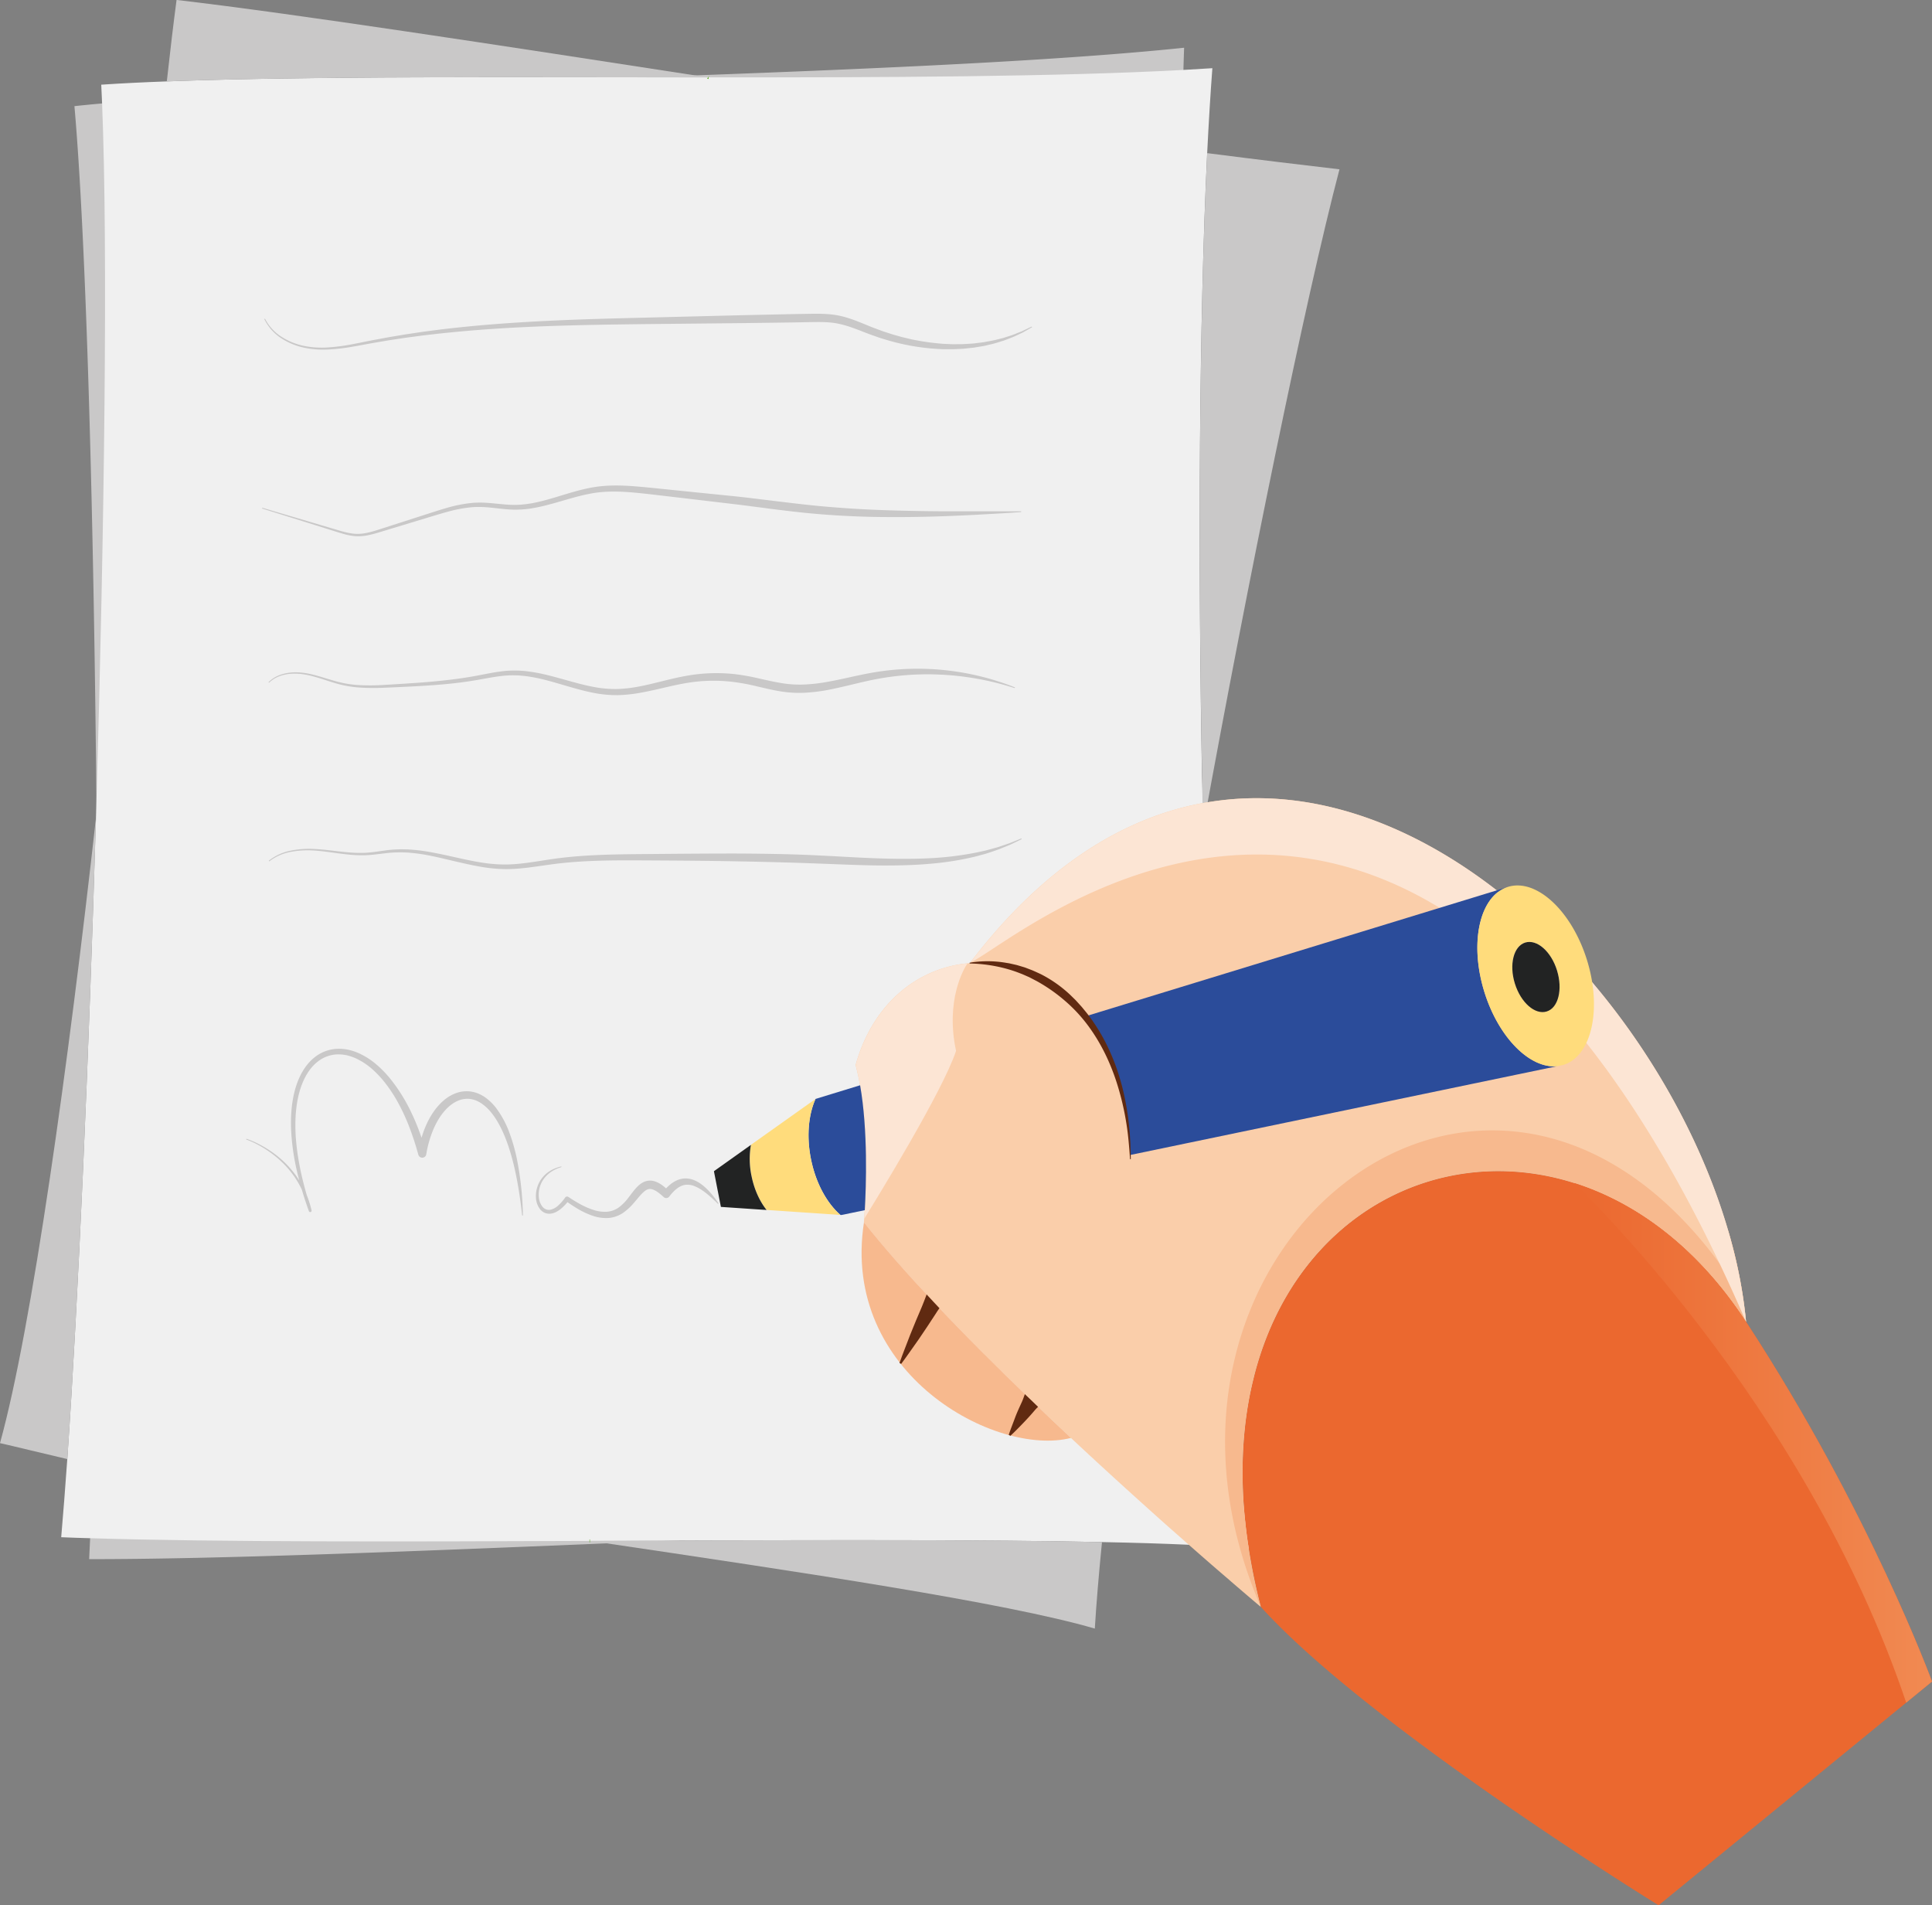 <svg id="Camada_1" data-name="Camada 1" xmlns="http://www.w3.org/2000/svg" xmlns:xlink="http://www.w3.org/1999/xlink" viewBox="0 0 1938.4 1911.55"><rect x="0" y="0" width="1938.4" height="1911.55" fill="#808080" stroke="none"/><defs><style>.cls-1{fill:#fff;stroke:#000;}.cls-1,.cls-10,.cls-5{stroke-miterlimit:10;}.cls-2{fill:url(#Gradiente_sem_nome_63);}.cls-3{fill:#c9c8c8;}.cls-4{fill:#f0f0f0;}.cls-10,.cls-5{fill:none;stroke-width:3px;}.cls-5{stroke:#66b22e;}.cls-6{mask:url(#mask);}.cls-7{fill:#faceaa;}.cls-8{fill:#eb682f;}.cls-9{fill:#f7b98e;}.cls-10{stroke:#f9e925;}.cls-11{fill:#602a11;}.cls-12{fill:#fce5d4;}.cls-13{fill:url(#Gradiente_sem_nome_66);}.cls-14{fill:#2b4c9a;}.cls-15{fill:#ffdc7c;}.cls-16{fill:#222323;}</style><linearGradient id="Gradiente_sem_nome_63" x1="1614.56" y1="1553.96" x2="1851.57" y2="1886.38" gradientTransform="matrix(0.71, -0.84, 1.09, 0.55, -1487.82, 2225.93)" gradientUnits="userSpaceOnUse"><stop offset="0.11" stop-color="#fff"/><stop offset="0.13" stop-color="#f8f8f8"/><stop offset="0.65" stop-color="#474747"/><stop offset="0.87"/></linearGradient><mask id="mask" x="627.23" y="560.62" width="1514.86" height="1609.75" maskUnits="userSpaceOnUse"><g transform="translate(-30.71 -41.35)"><rect class="cls-1" x="891.71" y="699.51" width="752.92" height="964.2" transform="translate(1562.83 -526.5) rotate(56.81)"/><rect class="cls-2" x="1343.02" y="1235.15" width="551.02" height="964.2" transform="translate(2169.67 -577.28) rotate(56.81)"/></g></mask><linearGradient id="Gradiente_sem_nome_66" x1="1609.92" y1="1488.9" x2="1969.11" y2="1488.9" gradientUnits="userSpaceOnUse"><stop offset="0" stop-color="#eb682f"/><stop offset="1" stop-color="#f18a52"/></linearGradient></defs><path class="cls-3" d="M1278.8,1554.48c.78,5.67,1.55,11.21,2.39,16.55h-.84c-22.6-.64-49.65-.7-80.17-.38-11.66.06-23.76.26-36.38.45-122.61,2-289.71,8.82-459.52,15.9-18,.78-35.93,1.49-53.9,2.26-.06.06-.06.06-.13.06h-.32c-3.54.13-7.15.32-10.69.45-198.85,8.25-394.22,16-519.08,15.84.32-6.69.64-13.71,1-21,.78-17.58,1.48-36.83,2.19-57.63a17.33,17.33,0,0,1,.07-1.87c4.83-157.38,6.37-399.82,4.38-642.46-.07-11.46-.2-23-.33-34.45-2.64-284-10-562.94-22.08-700.35q13.32-1.46,27.82-2.71c12-1.09,24.59-2.12,37.73-3.09,131.37-10,317.21-16.29,504-23.12,12.88-.45,25.7-1,38.58-1.41,4.89-.2,9.79-.39,14.74-.52,185-6.89,365.83-14.75,490.49-27.75-.25,7.21-.51,14.61-.7,22.28-.58,19.7-1,40.76-1.29,63-1.74,171,5.92,414.44,20.22,655.73.38,5.6.71,11.14,1,16.68.06,1.09.13,2.12.19,3.22.19,4.31.45,8.62.71,12.94v.13c0,.51.06,1,.06,1.48,3.22,52.67,6.77,105.09,10.56,156.48,4,54.35,8.31,107.47,12.88,158.53,8,89.26,16.88,172.07,26.28,243.54C1278.87,1462.21,1275.07,1506.06,1278.8,1554.48Z" transform="translate(-30.71 -41.35)"/><path class="cls-4" d="M1284.92,1595.44c-.45-.06-.83-.06-1.29-.13-16.22-1.61-36.57-3-60.14-4.12-25.37-1.16-54.67-2.06-87.13-2.7-116-2.45-271.8-2.13-432.08-1.49-27.11.07-54.41.2-81.65.33h-.45c-187.91.77-373.75,1.22-501.06-2.71q-15.06-.39-29-1c2-22.74,4-49.07,6.11-78.44.07-.58.07-1.22.13-1.86,10.82-157.13,21.45-399.31,28.66-641.89.13-4.44.26-8.82.38-13.26,8.12-278.83,11.72-556,5.74-703.06-.26-6.5-.52-12.81-.84-18.8,20-1.35,42-2.45,65.75-3.29,125.18-4.82,299.36-4.37,476.83-4.12,22.09,0,44.18.07,66.27.07,176.31.13,350.17-.58,476.84-7.47,10-.52,19.7-1.1,29.1-1.74-1.93,25.69-3.67,54.28-5.21,85.19-8,166-9.53,400.54-5,635.32q.19,8.4.38,16.8c.13,8,.33,15.91.52,23.83.06,4.31.13,8.63.26,12.94V884c1.09,46.88,2.38,93.57,4.05,139.48,1.81,54.41,4.06,107.8,6.57,159.18,7.34,146.95,17.39,277.93,30.07,371.81.78,5.67,1.55,11.21,2.39,16.55C1282.35,1579.53,1283.63,1587.65,1284.92,1595.44Z" transform="translate(-30.71 -41.35)"/><path class="cls-3" d="M741.18,119c-199.63-.13-402.34-1.35-543.1,4,3.41-31,6.69-58.4,9.78-81.71C325.64,55,529.25,86.36,741.18,119Z" transform="translate(-30.71 -41.35)"/><path class="cls-5" d="M741.18,119a.24.24,0,0,0,.19.06h.32" transform="translate(-30.71 -41.35)"/><path class="cls-3" d="M1136.36,1588.49c-3.22,32.26-5.66,61.43-7.21,86.8-89.06-26-290.61-56.09-506.52-88C810.66,1586.55,1000.75,1585.59,1136.36,1588.49Z" transform="translate(-30.71 -41.35)"/><path class="cls-5" d="M622.18,1587.33h.45" transform="translate(-30.71 -41.35)"/><path class="cls-3" d="M1374.62,211.22c-34.25,130.21-92.27,415.28-136.77,659.72-5.67-248.11-4.38-500.41,4.06-675.95C1289.3,201.11,1345.84,207.87,1374.62,211.22Z" transform="translate(-30.71 -41.35)"/><path class="cls-3" d="M127.05,861.47c-7.21,242.58-17.84,484.76-28.66,641.89-.06.64-.06,1.28-.13,1.86-23.44-5.41-51.9-12.49-67.55-16C62.91,1373,99.55,1107.46,127.05,861.47Z" transform="translate(-30.71 -41.35)"/><path class="cls-3" d="M296.71,361.36A47.33,47.33,0,0,0,313,379.16a66.56,66.56,0,0,0,22.46,9.18,90.3,90.3,0,0,0,24.29,1.58,190.15,190.15,0,0,0,24.3-3.19c8.06-1.49,16.09-3.28,24.2-4.74l12.14-2.27,12.18-2.05c4.05-.71,8.13-1.3,12.2-1.9s8.14-1.25,12.22-1.79c8.17-1.06,16.33-2.19,24.51-3.07,65.49-7.45,131.4-9.3,197.14-10.89l98.61-2.48,49.31-1.07,12.33-.2c4.1-.06,8.22-.17,12.41-.13s8.42.18,12.69.59A83.58,83.58,0,0,1,876.72,359c8.33,2.16,16.09,5.41,23.68,8.52l5.68,2.3,5.69,2.13c1.91.68,3.78,1.47,5.71,2.06l5.78,1.89,2.89.94,2.92.83,5.85,1.65c2,.55,3.94.95,5.91,1.43s3.94,1,5.92,1.36a237.91,237.91,0,0,0,24,3.63l6.06.55,6.08.26c4.05.27,8.11.08,12.17.09,2,0,4-.16,6.08-.27l6.08-.39,6-.74c2-.26,4-.45,6-.86,4-.76,8-1.34,12-2.43l5.93-1.48,5.82-1.87c3.93-1.13,7.65-2.82,11.46-4.3,1.93-.69,3.73-1.66,5.59-2.53l5.54-2.67h0a.39.39,0,0,1,.53.18.4.4,0,0,1-.16.52l-5.38,3.06c-1.81,1-3.57,2.11-5.46,2.93-3.76,1.72-7.45,3.63-11.37,5L1038,383l-5.94,1.83c-3.95,1.33-8,2.14-12.06,3.13-2,.54-4.08.8-6.13,1.16l-6.15,1-6.21.66c-2.07.21-4.13.5-6.21.55-4.16.19-8.32.51-12.49.38l-6.25,0-6.23-.35a222.93,222.93,0,0,1-49.14-8.69l-6-1.81c-2-.57-4-1.35-5.93-2l-5.89-2.09-5.8-2.22c-7.66-3-15.18-5.95-22.82-7.77a75,75,0,0,0-11.55-1.91c-3.93-.34-7.91-.44-12-.43-8.08.06-16.38.27-24.57.41l-49.32.66-98.64,1c-65.73.79-131.48,1.84-196.82,8.46-8.18.75-16.32,1.75-24.47,2.67-4.08.47-8.14,1.06-12.21,1.58s-8.14,1.06-12.19,1.71l-12.17,1.84-12.14,2.07c-8.1,1.32-16.15,3-24.28,4.34a193.28,193.28,0,0,1-24.62,2.83,92.25,92.25,0,0,1-24.74-2,67.47,67.47,0,0,1-22.78-9.75A48.24,48.24,0,0,1,296,361.71a.41.41,0,0,1,.19-.53.39.39,0,0,1,.53.18Z" transform="translate(-30.71 -41.35)"/><path class="cls-3" d="M294.2,550.88l46.3,13.69,23.15,6.85c7.73,2.21,15.37,4.9,23.21,5.47s15.56-1.57,23.16-4l23-7.39,23-7.39c7.66-2.44,15.3-5,23.11-7.22a138.75,138.75,0,0,1,24-4.84,90.84,90.84,0,0,1,12.34-.4c4.1.15,8.17.5,12.18.9,8,.77,15.93,1.71,23.73,1.21l1.46-.06c.49,0,1-.09,1.47-.14l2.93-.28c1.95-.21,3.89-.54,5.84-.81s3.88-.71,5.81-1.13,3.87-.84,5.79-1.36c15.41-3.86,30.55-9.64,46.66-12.9,2-.44,4-.76,6.07-1.09,1-.17,2-.33,3.06-.45s2-.27,3.07-.35c4.1-.43,8.21-.66,12.3-.72,8.2-.14,16.35.32,24.42,1s16.07,1.5,24.09,2.32l24,2.46,48.08,4.86c8,.8,16,1.77,24,2.75l24,2.91c15.95,1.93,31.87,3.82,47.83,5.13s32,2.37,48,3,32.08,1,48.15,1.25,32.15.22,48.24.17l24.14,0,12.08,0,12.07,0a.4.4,0,0,1,0,.8l-12.05.82-12.06.73L1006.68,558c-16.09.8-32.19,1.46-48.31,1.81s-32.25.42-48.39.18-32.29-1-48.42-2.11q-12.09-.9-24.16-2.11c-8-.82-16-1.77-24-2.74s-16-2.06-24-3.09-15.94-2.09-23.93-3l-47.91-5.68-24-2.8c-8-.94-16-1.89-23.94-2.65-15.89-1.52-31.8-2.16-47.25.94-15.52,2.93-30.68,8.48-46.54,12.26-2,.51-4,.89-6,1.32s-4,.73-6,1.1-4.07.59-6.12.78l-3.08.26c-.52,0-1,.09-1.55.12l-1.55,0c-8.3.42-16.46-.66-24.42-1.52-4-.45-7.94-.84-11.88-1a87.1,87.1,0,0,0-11.76.23,136,136,0,0,0-23.33,4.41c-7.71,2.06-15.39,4.49-23.09,6.81l-23.11,7-23.1,7a108.56,108.56,0,0,1-11.84,3,45.52,45.52,0,0,1-12.34.71,65.48,65.48,0,0,1-12-2.39c-3.9-1.12-7.72-2.37-11.56-3.56l-23-7.23L294,551.64a.4.4,0,1,1,.23-.76Z" transform="translate(-30.71 -41.35)"/><path class="cls-3" d="M300.36,725.53a31.75,31.75,0,0,1,10-6.55,42.63,42.63,0,0,1,11.67-2.82c8-.84,16.07.32,23.77,2.32s15.23,4.59,22.84,6.62a108.65,108.65,0,0,0,23.22,3.65,219.24,219.24,0,0,0,23.63-.2c7.89-.43,15.81-.95,23.71-1.46,15.8-1,31.58-2.27,47.23-4.29q11.76-1.49,23.37-3.67c7.75-1.46,15.55-3.13,23.54-4.15a105.25,105.25,0,0,1,24.26-.35A170.55,170.55,0,0,1,581.35,719c15.51,3.87,30.55,8.91,45.88,11.71a115.52,115.52,0,0,0,23,1.92,142.62,142.62,0,0,0,23.07-2.8c15.34-3,30.53-7.73,46.46-10.5a170,170,0,0,1,48.42-1.61A218.5,218.5,0,0,1,792,722c7.77,1.74,15.42,3.5,23,4.73a110.76,110.76,0,0,0,22.85,1.38,166.17,166.17,0,0,0,23-2.67c15.39-2.67,30.74-6.82,46.59-9.48a264.39,264.39,0,0,1,141.29,14.92.4.4,0,0,1,.23.52.41.41,0,0,1-.49.23h0a284.46,284.46,0,0,0-46.09-10.72l-5.84-.83c-2-.24-3.91-.43-5.87-.65-3.9-.49-7.83-.69-11.75-1-7.84-.4-15.69-.72-23.54-.48a274.36,274.36,0,0,0-46.67,5c-15.36,3-30.61,7.34-46.4,10.41a172.41,172.41,0,0,1-24.13,3,115.67,115.67,0,0,1-24.53-1.4c-8-1.29-15.82-3.24-23.51-5a210.64,210.64,0,0,0-22.94-4.32,162,162,0,0,0-46.32.75c-15.38,2.43-30.63,6.91-46.44,9.78a148,148,0,0,1-24.13,2.62,120.36,120.36,0,0,1-24.24-2.32c-15.85-3.11-30.9-8.39-46.1-12.37a164.21,164.21,0,0,0-22.94-4.57l-5.79-.5c-1.93-.13-3.86-.1-5.8-.15a92.45,92.45,0,0,0-11.6.69c-7.74.88-15.48,2.43-23.32,3.81s-15.75,2.52-23.65,3.41c-15.83,1.77-31.69,2.75-47.54,3.52-7.92.37-15.83.76-23.77,1.06a224.25,224.25,0,0,1-23.9-.2,111,111,0,0,1-23.6-4.12c-7.67-2.19-15.11-4.95-22.72-7s-15.42-3.37-23.25-2.68a41.61,41.61,0,0,0-11.41,2.56,31,31,0,0,0-9.85,6.19h0a.4.4,0,0,1-.55-.58Z" transform="translate(-30.71 -41.35)"/><path class="cls-3" d="M300.62,904.7a51.54,51.54,0,0,1,21.69-9.9,93.38,93.38,0,0,1,23.88-1.68c16,.76,31.64,4.16,47.39,3.92,7.84,0,15.63-1.39,23.54-2.42a111,111,0,0,1,12-1.07c2-.08,4-.19,6-.1l3,.06c1,0,2,0,3,.13A182.48,182.48,0,0,1,465,896.72c7.86,1.46,15.63,3.21,23.38,4.94s15.47,3.41,23.24,4.7A152.27,152.27,0,0,0,535,908.67c15.62.33,31.18-2.68,46.93-5,31.68-4.84,63.74-5.17,95.48-5.44s63.56-.6,95.37-.54c15.91.11,31.82.29,47.73.7,8,.24,15.91.49,23.86.84l23.83,1.17c15.87.91,31.7,1.78,47.51,2.26s31.62.53,47.37-.24a317.56,317.56,0,0,0,46.92-5.68l5.78-1.24c1.93-.41,3.87-.8,5.76-1.36l5.72-1.56,2.86-.78,1.43-.39,1.4-.48c3.73-1.28,7.5-2.48,11.22-3.84l11-4.44h0a.4.4,0,0,1,.52.23.39.39,0,0,1-.19.5l-10.76,5.23c-3.66,1.59-7.39,3-11.09,4.52l-1.39.56-1.42.48-2.84,1-5.69,1.9c-1.89.68-3.82,1.17-5.75,1.7l-5.79,1.59A296.26,296.26,0,0,1,963.45,908c-15.94,1.42-31.94,1.74-47.89,1.68s-31.88-.74-47.75-1.33-31.7-1.23-47.55-1.67-31.72-.86-47.58-1.11c-31.74-.65-63.5-.83-95.27-1s-63.47-.2-94.76,4.18c-15.64,2.13-31.54,5-47.77,4.49a157.26,157.26,0,0,1-24-2.67c-7.89-1.42-15.67-3.21-23.41-5s-15.43-3.73-23.17-5.31A179.54,179.54,0,0,0,441,896.83c-1-.11-1.95-.15-2.93-.18l-2.94-.1c-2-.12-3.92,0-5.88,0a110.68,110.68,0,0,0-11.75.84c-7.84.9-15.8,2.14-23.87,2.05-16.11,0-31.72-3.72-47.49-4.73A91.53,91.53,0,0,0,322.55,896a50.57,50.57,0,0,0-21.43,9.35.4.4,0,0,1-.5-.63Z" transform="translate(-30.71 -41.35)"/><path class="cls-3" d="M278.29,1184a85.63,85.63,0,0,1,11.58,4.92,109,109,0,0,1,10.88,6.3,101.41,101.41,0,0,1,27.24,26,100.75,100.75,0,0,1,6.62,10.78,99.42,99.42,0,0,1,8.69,23.76,1.39,1.39,0,0,1-2.66.78v0a359.53,359.53,0,0,1-11.75-39.09,232.83,232.83,0,0,1-6-40.51c-.68-13.67,0-27.57,3.48-41l.67-2.52.79-2.5c.49-1.67,1.14-3.3,1.76-4.93s1.39-3.22,2.08-4.83l1.22-2.35.61-1.17.67-1.14,1.37-2.28,1.52-2.19a25.19,25.19,0,0,1,1.6-2.13c.57-.69,1.09-1.42,1.71-2.07a45.85,45.85,0,0,1,8-7.21,39,39,0,0,1,20.43-7,46.22,46.22,0,0,1,10.84.81,57.79,57.79,0,0,1,10.27,3.23,75,75,0,0,1,17.94,11.23,109.39,109.39,0,0,1,14.61,15A169.48,169.48,0,0,1,444.07,1159c3,6.23,5.53,12.62,7.91,19.07l1.73,4.87,1.59,4.9c.55,1.63,1.05,3.27,1.53,4.92l1.46,4.94-8,.44a110.27,110.27,0,0,1,7.84-27.68c3.91-8.85,9.21-17.31,16.66-24.1a47.17,47.17,0,0,1,6-4.62,40,40,0,0,1,6.92-3.47,31,31,0,0,1,15.57-1.77,33.54,33.54,0,0,1,7.56,2.13,39.67,39.67,0,0,1,6.73,3.74,52.44,52.44,0,0,1,10.67,10.35A95.26,95.26,0,0,1,541.87,1178c1.65,4.44,3.12,8.92,4.36,13.45.66,2.25,1.2,4.53,1.77,6.81s1.07,4.56,1.5,6.86a313.7,313.7,0,0,1,5.85,55.49.4.4,0,0,1-.79,0c-1-9.21-2.23-18.39-3.74-27.5l-1.2-6.81c-.45-2.26-.86-4.53-1.35-6.78s-.93-4.51-1.47-6.75l-.78-3.36-.86-3.33c-1.14-4.45-2.44-8.85-3.85-13.2s-3-8.62-4.76-12.8c-3.55-8.34-7.85-16.36-13.46-23.13a45.78,45.78,0,0,0-9.48-8.65,32.57,32.57,0,0,0-5.47-2.89,25.85,25.85,0,0,0-5.81-1.49,23.34,23.34,0,0,0-11.71,1.61,32.41,32.41,0,0,0-5.42,2.88,45.61,45.61,0,0,0-4.93,3.9c-6.23,5.8-10.91,13.42-14.48,21.49a110.45,110.45,0,0,0-7.4,25.63,4.08,4.08,0,0,1-7.95.44l-1.37-4.82c-.45-1.61-.92-3.22-1.43-4.81l-1.5-4.78-1.62-4.73c-2.18-6.3-4.55-12.55-7.28-18.62a187.45,187.45,0,0,0-9-17.79,145.49,145.49,0,0,0-11.08-16.44,103.87,103.87,0,0,0-13.48-14.31,69,69,0,0,0-16.24-10.52,52.75,52.75,0,0,0-9-3,40.56,40.56,0,0,0-9.37-.84,31.89,31.89,0,0,0-9.18,1.65,32.59,32.59,0,0,0-8.39,4.13,40.33,40.33,0,0,0-7.15,6.25c-.56.56-1,1.22-1.55,1.83a21,21,0,0,0-1.48,1.9l-1.4,2-1.28,2.07-.64,1-.58,1.08-1.15,2.15c-.66,1.49-1.42,2.93-2,4.47s-1.23,3-1.72,4.61l-.78,2.34-.67,2.38c-3.51,12.75-4.38,26.23-3.92,39.59.22,6.69.91,13.38,1.78,20s2.11,13.28,3.46,19.87a355,355,0,0,0,10.87,39l-2.67.75a96.66,96.66,0,0,0-8-23.29,98.12,98.12,0,0,0-6.26-10.66,104,104,0,0,0-7.64-9.75A105.2,105.2,0,0,0,300,1196.25a110.71,110.71,0,0,0-10.64-6.45,85.81,85.81,0,0,0-11.34-5.09h0a.39.39,0,0,1-.24-.51A.39.39,0,0,1,278.29,1184Z" transform="translate(-30.71 -41.35)"/><path class="cls-3" d="M593.85,1212.33a36.82,36.82,0,0,0-9.61,4.31,29.62,29.62,0,0,0-7.61,7.06,27.08,27.08,0,0,0-5.25,19.34,17.54,17.54,0,0,0,3.61,9,8.94,8.94,0,0,0,3.58,2.64,7.86,7.86,0,0,0,4.28.4,17.44,17.44,0,0,0,8.26-4.57,47.28,47.28,0,0,0,6.67-7.72,2.3,2.3,0,0,1,3.17-.57l.06,0a141,141,0,0,0,12.33,7.52,74.57,74.57,0,0,0,13,5.57,35.89,35.89,0,0,0,13.38,1.76,23.41,23.41,0,0,0,12-4.44,47.39,47.39,0,0,0,9.55-9.76c3-3.75,5.7-7.88,9.75-11.77a24.86,24.86,0,0,1,3.47-2.72,17.29,17.29,0,0,1,4.42-2,15.57,15.57,0,0,1,9.73.54,27.38,27.38,0,0,1,7.41,4.26,54.21,54.21,0,0,1,5.86,5.29l-5.81.32a59.11,59.11,0,0,1,6-6.14,30.38,30.38,0,0,1,7.54-5,22.21,22.21,0,0,1,9.15-2,23.27,23.27,0,0,1,8.92,2c5.48,2.33,9.76,6.09,13.62,10a90.54,90.54,0,0,1,10.09,12.8.4.4,0,0,1-.62.51A140.89,140.89,0,0,0,739,1238.28c-4.13-3.19-8.55-6-13.16-7.48A19,19,0,0,0,719,1230a15.54,15.54,0,0,0-6.3,2c-4,2.2-7.43,5.83-10.51,9.85a3.82,3.82,0,0,1-5.36.7,2.31,2.31,0,0,1-.24-.2l-.21-.19a61.2,61.2,0,0,0-5.22-4.36,22.39,22.39,0,0,0-5.34-3,10.73,10.73,0,0,0-1.27-.38,8.45,8.45,0,0,0-1.2-.17,6.47,6.47,0,0,0-2.24.21,9.33,9.33,0,0,0-2.27,1,20.58,20.58,0,0,0-2.34,1.77,46.87,46.87,0,0,0-4.66,4.9l-4.77,5.61a57.06,57.06,0,0,1-11.51,10.65,31.22,31.22,0,0,1-7.4,3.57,30.65,30.65,0,0,1-8.07,1.45,42.11,42.11,0,0,1-15.54-2.56,79.32,79.32,0,0,1-13.78-6.48,142.7,142.7,0,0,1-12.5-8.24l3.24-.53a51.4,51.4,0,0,1-7.64,8.21,27.26,27.26,0,0,1-4.78,3.27,16.81,16.81,0,0,1-5.74,1.89,11.66,11.66,0,0,1-6.24-.89,12.51,12.51,0,0,1-4.8-3.86,20.65,20.65,0,0,1-3.85-10.82,29.47,29.47,0,0,1,6.63-20.82,30.34,30.34,0,0,1,8.39-7,37.7,37.7,0,0,1,10.12-3.91.39.39,0,0,1,.48.29A.4.4,0,0,1,593.85,1212.33Z" transform="translate(-30.71 -41.35)"/><g class="cls-6"><path class="cls-7" d="M1782.56,1367.55c-152.68-233.88-434.4-181.79-493.9,55.76-9.79,38.9-13.59,82.75-9.86,131.17.39,5.48.91,11,1.55,16.55.84,8,1.93,16,3.28,24.28a584.45,584.45,0,0,0,12.11,58.28s-11.53-9.66-31-26.47v-.06c-11.34-9.66-25.37-21.83-41.28-35.87-7.34-6.44-15.13-13.33-23.31-20.54-28.4-25.37-61.11-54.93-94.92-86.61h-.06q-16.42-15.36-33-31.23c-2.13-2-4.19-4.06-6.31-6.06-2.32-2.25-4.64-4.44-7-6.69-29.43-28.4-58.66-57.64-85.71-86.23-2.12-2.19-4.12-4.31-6.18-6.5-2.25-2.45-4.51-4.83-6.7-7.21-23.31-25.12-44.75-49.52-62.84-72.32,0,0,.12-1.29.32-3.73.13-2.06.32-5,.51-8.57,1.36-24.27,3.29-79.85-4.7-125.31-1.22-7-2.7-13.84-4.44-20.28,17.51-62.72,63.11-97.37,112.37-102.07l2.25-.19.77-1c73-95.62,152.88-144.69,232.72-159.57a3,3,0,0,0,.65-.12c1.42-.26,2.9-.52,4.38-.71,101.61-17.13,203,20.8,290.09,88.35a14.62,14.62,0,0,1,1.74,1.35,641.44,641.44,0,0,1,94,90.86c62.79,74.05,111.15,162.34,136.46,249.14A487,487,0,0,1,1782.56,1367.55Z" transform="translate(-30.71 -41.35)"/><path class="cls-7" d="M991.73,1096.06c-14.87,45-89.31,164-94,171.36Z" transform="translate(-30.71 -41.35)"/><path class="cls-8" d="M1969.11,1728.41l-25.89,21.19-248.43,203.29s-289.71-178.43-399-299.3a584.45,584.45,0,0,1-12.11-58.28c-1.35-8.24-2.44-16.29-3.28-24.28-.64-5.6-1.16-11.07-1.55-16.55-3.73-48.42.07-92.27,9.86-131.17,40.63-162.33,185.13-238.06,321.26-195.11,63,19.9,124.35,65.3,172.64,139.35C1906.91,1558,1969.11,1728.41,1969.11,1728.41Z" transform="translate(-30.71 -41.35)"/><path class="cls-9" d="M1105.2,1484c-74.76,19.19-231.18-64-207.67-216.24,19.83,25,43.66,51.9,69.54,79.53,30.91,32.9,64.85,66.78,98.85,99.42C1079.05,1459.37,1092.19,1471.87,1105.2,1484Z" transform="translate(-30.71 -41.35)"/><line class="cls-10" x1="1074.55" y1="1442.69" x2="1074.48" y2="1442.69"/><path class="cls-11" d="M1072.23,1452.81a38.68,38.68,0,0,0-3.22,3.34c-3.8,4.51-7.79,8.89-11.91,13.14s-8.25,8.57-12.69,12.62l-1.61-1c1.87-5.73,4.12-11.2,6.18-16.8s4.57-10.89,7-16.23c1.16-2.51,2-5.22,3-7.79,2.32,2.25,4.64,4.44,7,6.69C1068,1448.75,1070.1,1450.81,1072.23,1452.81Z" transform="translate(-30.71 -41.35)"/><path class="cls-11" d="M973.25,1353.83c-1.35,1.93-2.77,3.93-4,6-5.48,8.44-11,16.81-16.75,25.18-5.92,8.24-11.52,16.61-17.64,24.73l-1.67-.9c3.34-9.6,7.21-18.94,10.75-28.4,3.73-9.4,7.66-18.68,11.66-28,1.73-4.06,3.21-8.24,4.82-12.36,2.19,2.38,4.45,4.76,6.7,7.21C969.13,1349.52,971.13,1351.64,973.25,1353.83Z" transform="translate(-30.71 -41.35)"/><path class="cls-12" d="M989.93,1095.68c-13.46,40.69-79.53,148-92.08,168.39.13-2.06.32-5,.51-8.57,1.36-24.27,3.29-79.85-4.7-125.31-1.22-7-2.7-13.84-4.44-20.28,17.51-62.72,63.11-97.37,112.37-102.07C997.79,1012.61,979.05,1045.19,989.93,1095.68Z" transform="translate(-30.71 -41.35)"/><path class="cls-9" d="M1782.56,1367.55c-152.68-233.88-434.4-181.79-493.9,55.76-9.79,38.9-13.59,82.75-9.86,131.17.39,5.48.91,11,1.55,16.55.84,8,1.93,16,3.28,24.28a584.45,584.45,0,0,0,12.11,58.28h0C1141.33,1297.73,1520.94,990,1756,1309l8.59-33.06A487,487,0,0,1,1782.56,1367.55Z" transform="translate(-30.71 -41.35)"/><path class="cls-12" d="M1782.56,1367.55c-325.75-752.74-735.19-377.22-777.95-360.87,73-95.62,152.88-144.69,232.72-159.57a3,3,0,0,0,.65-.12c1.42-.26,2.9-.52,4.38-.71,101.61-17.13,203,20.8,290.09,88.35a14.62,14.62,0,0,1,1.74,1.35,641.44,641.44,0,0,1,94,90.86C1713.27,1127.29,1772,1254,1782.56,1367.55Z" transform="translate(-30.71 -41.35)"/><path class="cls-13" d="M1969.11,1728.41l-25.89,21.19c-102.4-304.27-333.3-521.4-333.3-521.4,63,19.9,124.35,65.3,172.64,139.35C1906.91,1558,1969.11,1728.41,1969.11,1728.41Z" transform="translate(-30.71 -41.35)"/></g><path class="cls-14" d="M1593.31,1111l-428.61,89.12c-2.13-61-19.71-107.21-45.27-139l413-126.47,11.27-3.48c-28.4,8.82-39,56-23.7,105.35C1534.26,1082.48,1566,1114,1593.31,1111Z" transform="translate(-30.71 -41.35)"/><path class="cls-14" d="M898.36,1255.5,875,1260.33l-1.1-.06c-13.46-11.72-24.6-31.68-29.49-55.64-4.7-23-2.58-44.88,4.51-60.72l44.75-13.72C901.65,1175.65,899.72,1231.23,898.36,1255.5Z" transform="translate(-30.71 -41.35)"/><path class="cls-15" d="M873.89,1260.27l-74-5c-6.89-8.57-12.3-20.35-15.07-33.87a82.8,82.8,0,0,1-.64-31.49l64.78-46c-7.09,15.84-9.21,37.73-4.51,60.72C849.29,1228.59,860.43,1248.55,873.89,1260.27Z" transform="translate(-30.71 -41.35)"/><path class="cls-16" d="M799.84,1255.31,754,1252.22l-7-35.81L784.13,1190a82.8,82.8,0,0,0,.64,31.49C787.54,1235,793,1246.74,799.84,1255.31Z" transform="translate(-30.71 -41.35)"/><path class="cls-15" d="M1622.93,1004.49c-15.33-49.32-50.81-82.16-79.27-73.34s-39,56-23.7,105.35c14.3,46,46,77.53,73.35,74.5a.61.61,0,0,0,.32-.06l5.6-1.16C1627.63,1101,1638.25,1053.82,1622.93,1004.49Zm-40.38,51.65c-11.72,3.67-26-8.89-31.94-28S1549.32,990.58,1561,987s26,8.88,31.88,28S1594.21,1052.53,1582.55,1056.14Z" transform="translate(-30.71 -41.35)"/><path class="cls-16" d="M1582.55,1056.14c-11.72,3.67-26-8.89-31.94-28S1549.32,990.58,1561,987s26,8.88,31.88,28S1594.21,1052.53,1582.55,1056.14Z" transform="translate(-30.71 -41.35)"/><path class="cls-11" d="M1164.49,1204.13c-.86-11.84-1.74-23.7-3.64-35.39a272.36,272.36,0,0,0-7.71-34.57c-6.54-22.63-16.45-44.33-30.28-63.15a152,152,0,0,0-23.63-25.55,166.48,166.48,0,0,0-28.34-19.79c-2.57-1.32-5.11-2.68-7.71-4l-4-1.75c-1.33-.57-2.64-1.2-4-1.68a135.17,135.17,0,0,0-16.51-5.45,150.85,150.85,0,0,0-34.84-4.8.4.4,0,0,1-.39-.41.39.39,0,0,1,.33-.39,109.45,109.45,0,0,1,36.07.09c1.49.27,3,.42,4.49.79l4.45,1,2.23.52,2.19.65,4.39,1.32c1.48.39,2.88,1,4.31,1.53l4.29,1.64c2.81,1.19,5.57,2.49,8.36,3.76a127.11,127.11,0,0,1,29.94,21l3.27,3.2c1.1,1.06,2.2,2.11,3.2,3.26l3.07,3.38c1,1.12,2.07,2.22,3,3.42,1.91,2.37,3.89,4.67,5.71,7.09l2.7,3.66,1.34,1.83,1.26,1.89c13.69,20,23.05,42.6,28.92,65.81a277.38,277.38,0,0,1,6.29,35.3l.88,8.9c.22,3,.39,6,.58,8.93s.22,6,.32,8.92l.22,8.93a.4.4,0,0,1-.39.41A.41.41,0,0,1,1164.49,1204.13Z" transform="translate(-30.71 -41.35)"/></svg>